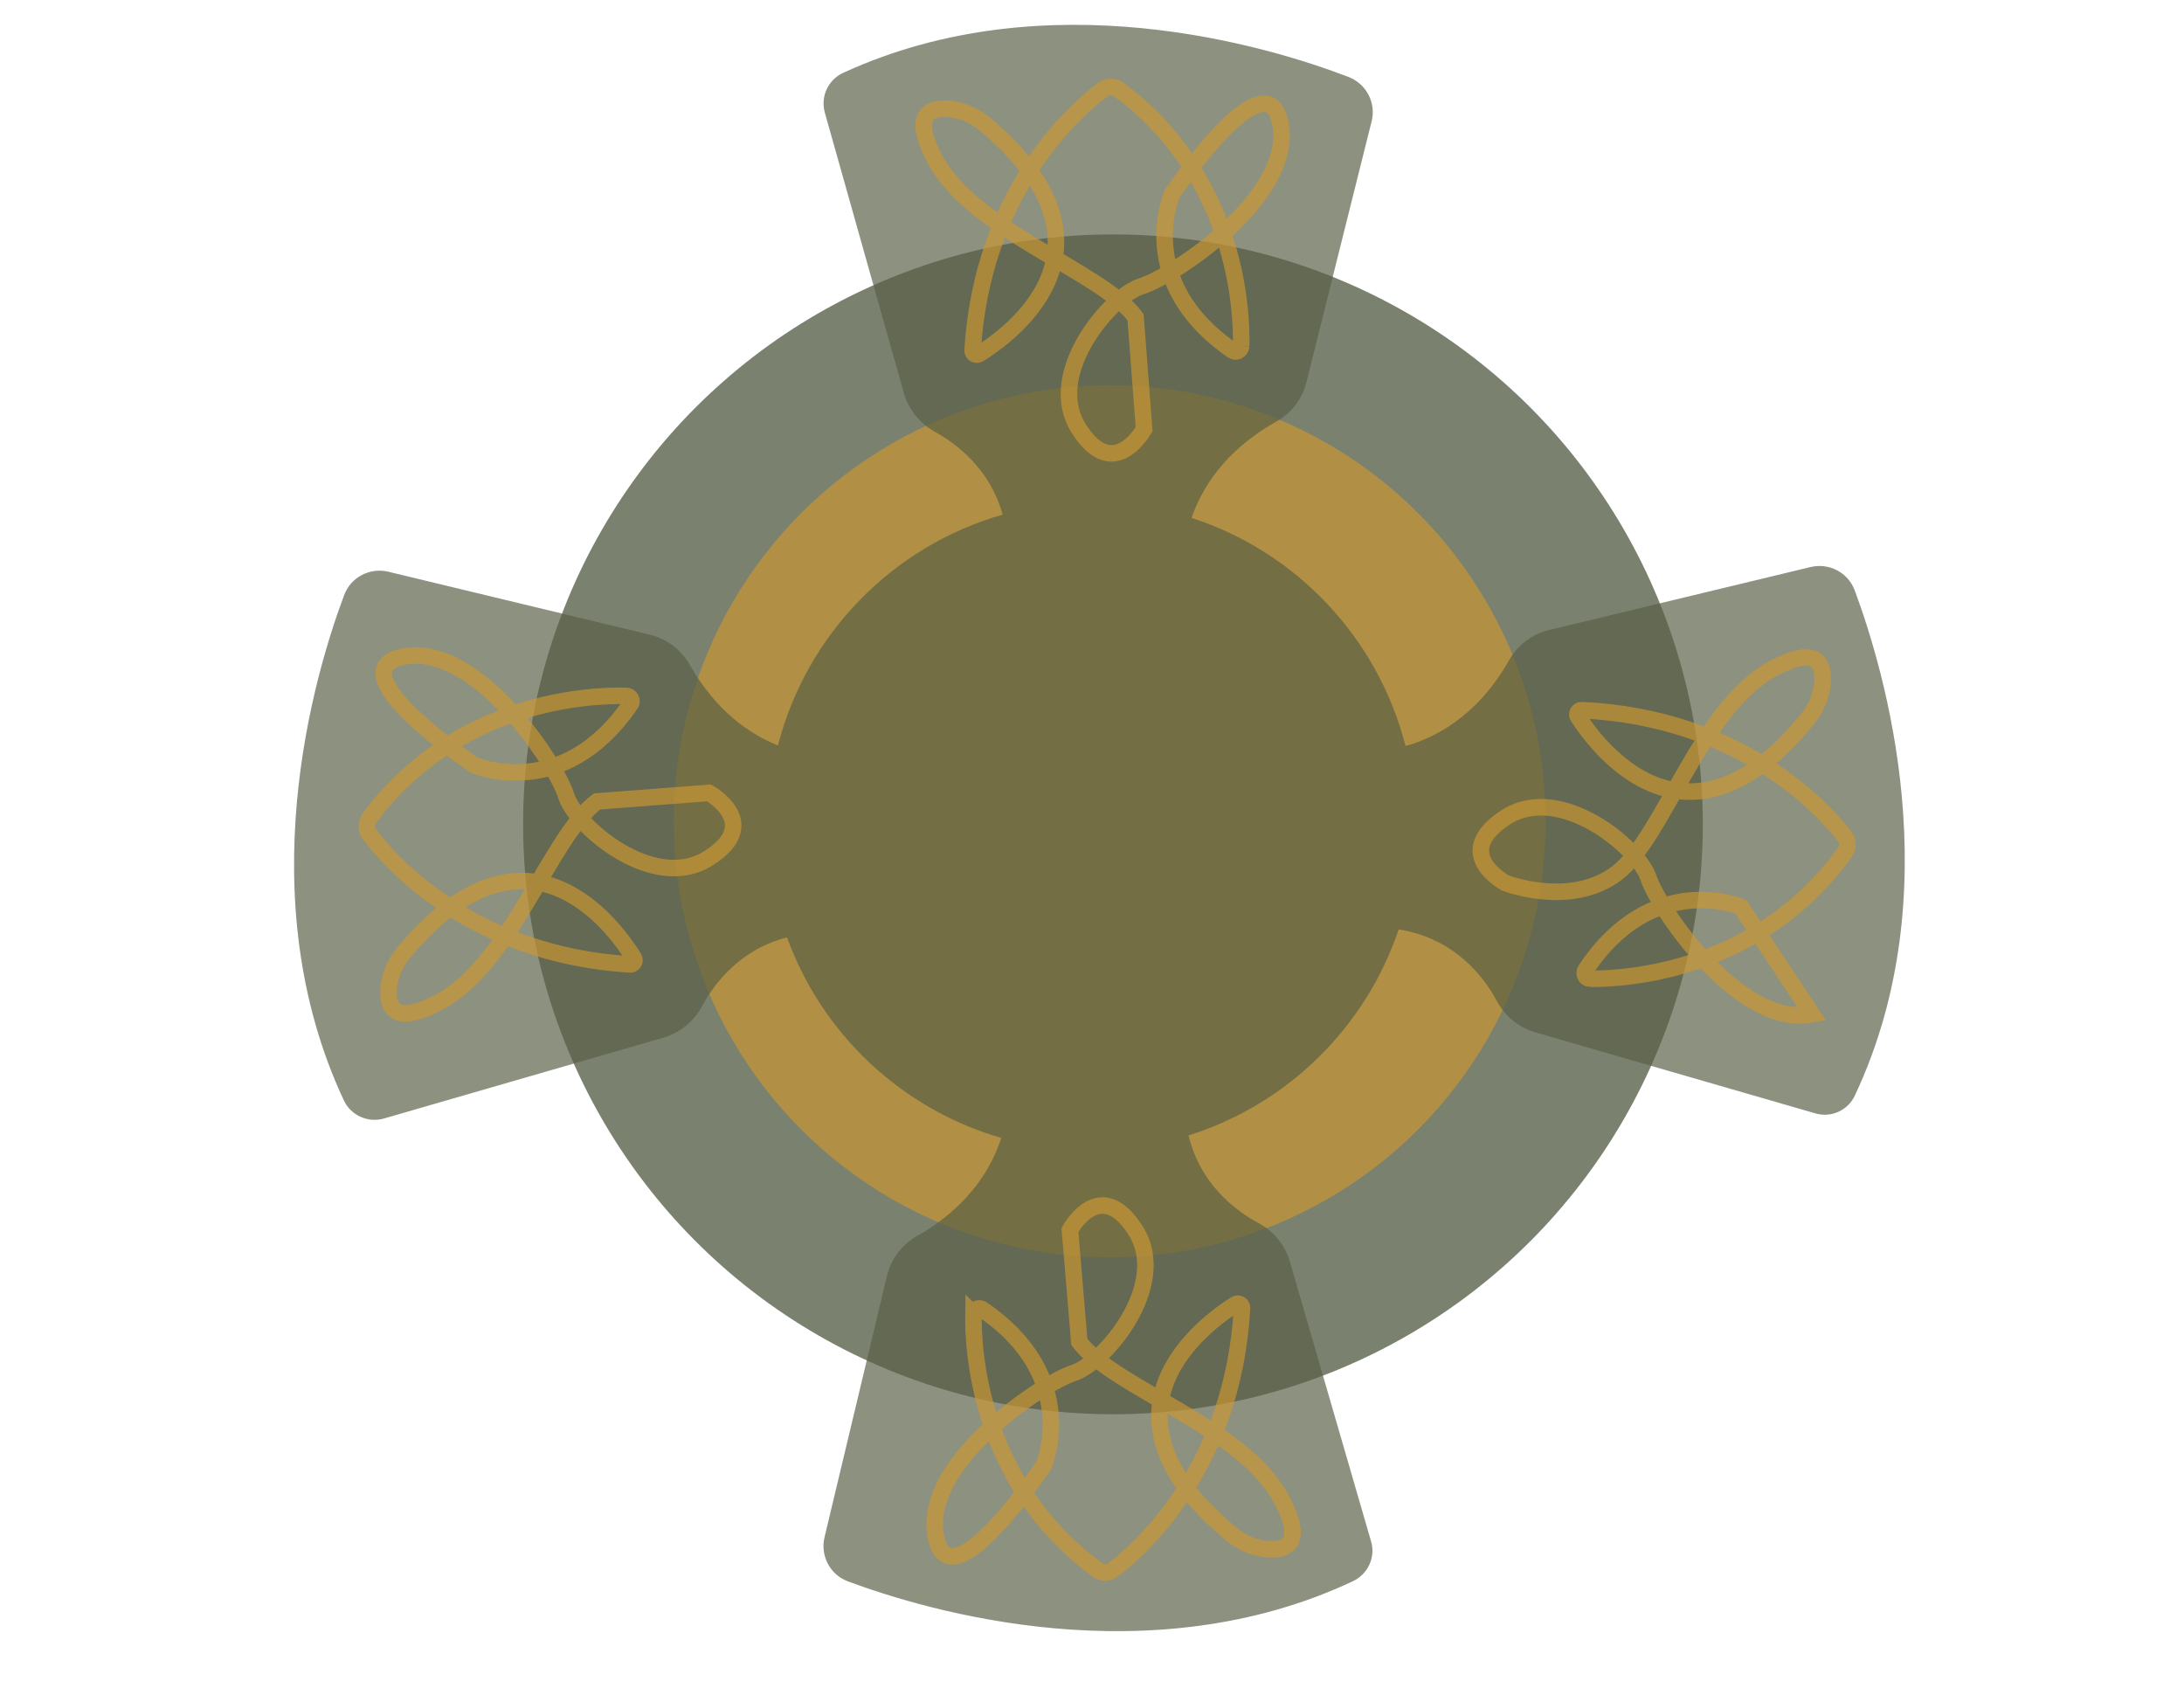 <svg xmlns="http://www.w3.org/2000/svg" width="792" height="612" viewBox="0 0 792 612"><style type="text/css">.st0{opacity:0.68;fill:#3D492D;} .st1{opacity:0.68;fill:#CB9832;} .st2{opacity:0.68;fill:#595F46;} .st3{opacity:0.68;fill:none;stroke:#CB9832;stroke-width:6;stroke-miterlimit:10;}</style><circle class="st0" cx="403.6" cy="298.9" r="213.9"/><circle class="st1" cx="402.4" cy="297.8" r="158.1"/><path class="st2" d="M672.6 214.1c-2.4-6.5-9.3-10.1-16-8.5l-95.1 22.9c-6 1.5-11.1 5.4-14.2 10.8-11.8 20.9-27.7 28.5-37.6 31.2-10-39.1-39.5-70.4-77.6-82.7 3.4-9.9 11.4-24.1 30.7-34.9 5.4-3 9.4-8.1 10.9-14.1l23.7-94.8c1.7-6.7-1.9-13.6-8.4-16.1-28.9-11.1-109.2-35.5-183.2-1.5-5.5 2.5-8.3 8.6-6.7 14.4l28.6 101.5c1.7 6 5.7 11.1 11.2 14.2 8.2 4.5 20.1 13.6 24.7 30.1-39.9 11.4-71.1 43.3-81.5 83.7-9.7-3.9-22.2-12-32-29.3-3.1-5.4-8.2-9.3-14.2-10.8l-95.1-22.9c-6.7-1.6-13.6 2-16 8.5-10.9 29-34.7 109.4-.1 183.2 2.5 5.4 8.7 8.2 14.4 6.6l101.3-29.3c6-1.7 11.1-5.8 14.1-11.3 4.5-8.4 13.8-20.7 30.9-25.1 12.7 35 41.6 62.3 77.7 72.7-3.2 10-11.1 24.6-30.6 35.6-5.4 3.1-9.3 8.2-10.8 14.2l-22.7 95c-1.6 6.7 2 13.6 8.5 16 29 10.8 109.5 34.6 183.2-.1 5.4-2.6 8.2-8.7 6.5-14.4l-29.4-101.3c-1.7-6-5.8-11.1-11.4-14.1-8.5-4.6-21.1-14.1-25.4-31.8 35.8-11.2 64.3-39.2 76.2-74.7 20.2 3.2 30.8 17 35.7 26.1 3 5.5 8 9.6 14.1 11.3l101.3 29.3c5.8 1.7 11.9-1.1 14.4-6.6 34.6-73.6 10.7-153.9-.1-183z"/><path class="st3" d="M353 476.5c-.2 13.4 2.3 61.4 44.9 92.7 1.8 1.3 4.2 1.3 5.9-.1 10.2-7.8 43.4-37.4 46.6-94.8.1-1.2-1.3-2-2.3-1.4-11.3 7.1-55.3 39.2-1.4 83.5 3.7 3 8.1 4.9 12.8 5.3 6.8.6 13.8-1.8 5.3-17.9-13.9-26.4-60.5-40.3-73.4-57.2l-3.4-40.6s10.8-20 23.7 0-11.5 48.4-22.3 51.8-54.8 32.1-50.1 58.9c4.7 26.7 39.2-25.4 39.2-25.4s13.8-32.1-22.4-56.6c-1.3-.8-3.1.2-3.1 1.8zM450.1 125.5c.3-13.4-1.9-61.4-44.3-93-1.8-1.3-4.2-1.3-5.9 0-10.3 7.7-43.6 37.1-47.2 94.5-.1 1.2 1.3 2 2.3 1.4 11.3-7 55.6-38.8 2-83.5-3.6-3-8.1-5-12.8-5.4-6.8-.6-13.8 1.7-5.4 17.8 13.7 26.5 60.3 40.7 73 57.7l3.1 40.6s-11 19.9-23.7-.2c-12.7-20 11.8-48.3 22.7-51.6s55-31.8 50.5-58.5c-4.6-26.8-39.4 25.1-39.4 25.1s-14 32 22 56.7c1.2.9 3 0 3.1-1.6zM227 252.3c-13.4-.3-61.4 1.9-93 44.3-1.3 1.8-1.3 4.2 0 5.9 7.7 10.3 37.1 43.6 94.5 47.2 1.2.1 2-1.3 1.4-2.3-7-11.3-38.8-55.6-83.5-2-3 3.6-5 8.1-5.4 12.8-.6 6.8 1.7 13.8 17.8 5.4 26.5-13.7 40.7-60.3 57.7-73l40.6-3.1s19.9 11-.2 23.7c-20 12.7-48.3-11.8-51.6-22.7s-31.8-55-58.5-50.5c-26.8 4.6 25.1 39.4 25.1 39.4s32 14 56.7-22c1-1.3 0-3.1-1.6-3.1zM576.7 354.9c13.4.1 61.4-2.9 92.3-45.8 1.3-1.8 1.2-4.2-.1-5.9-7.9-10.1-37.8-43-95.3-45.7-1.2-.1-2 1.3-1.4 2.3 7.2 11.2 39.8 54.9 83.5.6 3-3.7 4.8-8.1 5.2-12.9.5-6.8-1.9-13.7-17.9-5.1-26.2 14.1-39.7 60.9-56.4 74-16.8 13-40.6 3.8-40.6 3.8s-20.1-10.6-.2-23.7 48.5 11 52 21.8 32.7 54.5 59.3 49.5l-25.8-39s-32.2-13.5-56.3 22.9c-.9 1.4.1 3.2 1.7 3.2z"/></svg>